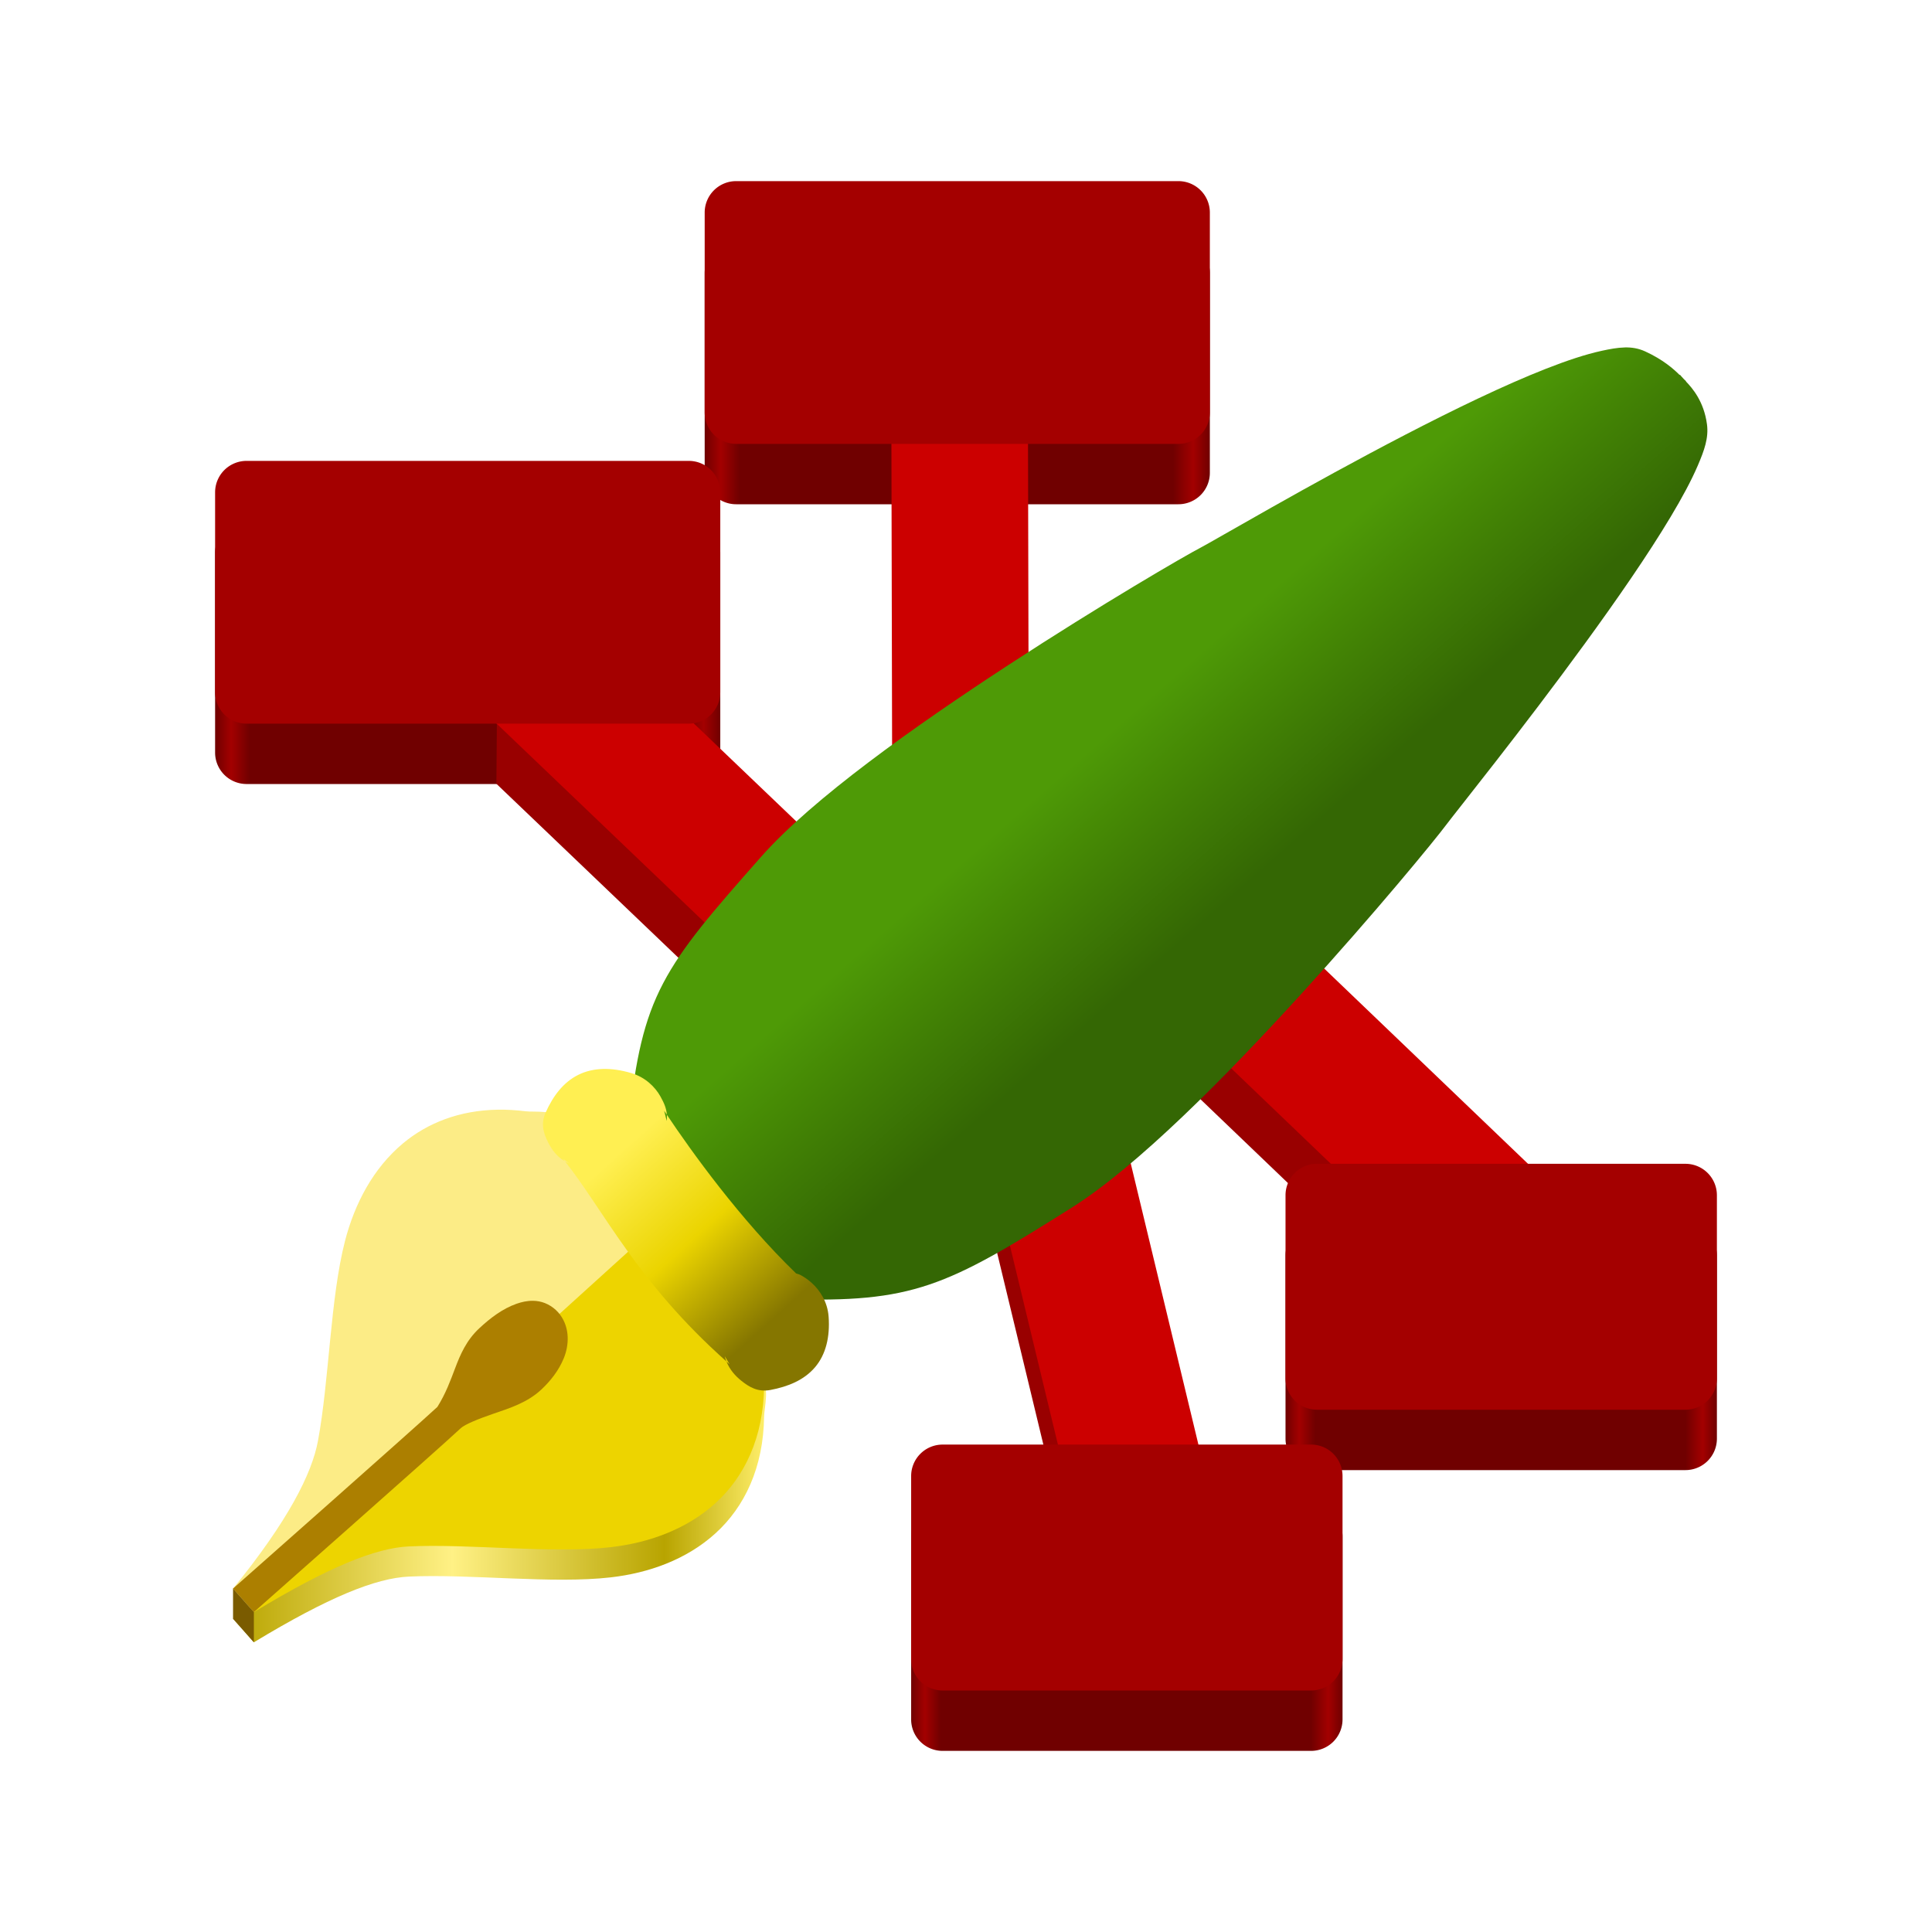 <?xml version="1.0" encoding="UTF-8" standalone="no"?>
<!-- Created with Inkscape (http://www.inkscape.org/) -->

<svg
   version="1.0"
   width="128"
   height="128"
   id="svg4292"
   xmlns:xlink="http://www.w3.org/1999/xlink"
   xmlns="http://www.w3.org/2000/svg"
   xmlns:svg="http://www.w3.org/2000/svg">
  <defs
     id="defs4294">
    <linearGradient
       id="linearGradient30">
      <stop
         style="stop-color:#700000;stop-opacity:1;"
         offset="0"
         id="stop31" />
      <stop
         style="stop-color:#a30000;stop-opacity:1;"
         offset="0.032"
         id="stop33" />
      <stop
         style="stop-color:#700000;stop-opacity:1;"
         offset="0.069"
         id="stop34" />
      <stop
         style="stop-color:#700000;stop-opacity:1;"
         offset="0.927"
         id="stop35" />
      <stop
         style="stop-color:#a30000;stop-opacity:1;"
         offset="0.967"
         id="stop36" />
      <stop
         style="stop-color:#700000;stop-opacity:1;"
         offset="1"
         id="stop32" />
    </linearGradient>
    <linearGradient
       id="linearGradient27">
      <stop
         style="stop-color:#b8a400;stop-opacity:1;"
         offset="0"
         id="stop27" />
      <stop
         style="stop-color:#fff185;stop-opacity:1;"
         offset="0.411"
         id="stop29" />
      <stop
         style="stop-color:#b8a400;stop-opacity:1;"
         offset="0.81"
         id="stop30" />
      <stop
         style="stop-color:#ffef6b;stop-opacity:1;"
         offset="1"
         id="stop28" />
    </linearGradient>
    <linearGradient
       id="linearGradient2">
      <stop
         style="stop-color:#4e9a06;stop-opacity:1;"
         offset="0"
         id="stop2" />
      <stop
         style="stop-color:#418005;stop-opacity:1;"
         offset="0.5"
         id="stop4" />
      <stop
         style="stop-color:#346704;stop-opacity:1;"
         offset="1"
         id="stop3" />
    </linearGradient>
    <linearGradient
       id="linearGradient3717">
      <stop
         style="stop-color:#ffef52;stop-opacity:1;"
         offset="0"
         id="stop3719" />
      <stop
         style="stop-color:#ebd400;stop-opacity:1;"
         offset="0.5"
         id="stop12" />
      <stop
         style="stop-color:#857600;stop-opacity:1;"
         offset="1"
         id="stop3721" />
    </linearGradient>
    <linearGradient
       xlink:href="#linearGradient2"
       id="linearGradient3"
       x1="-73.224"
       y1="51.668"
       x2="-64.238"
       y2="61.897"
       gradientUnits="userSpaceOnUse"
       gradientTransform="translate(145.202,-1.842)" />
    <linearGradient
       xlink:href="#linearGradient3717"
       id="linearGradient12"
       x1="-104.15"
       y1="78.165"
       x2="-94.085"
       y2="89.326"
       gradientUnits="userSpaceOnUse"
       gradientTransform="translate(145.202,-1.842)" />
    <linearGradient
       xlink:href="#linearGradient27"
       id="linearGradient28"
       x1="-129.762"
       y1="97.14"
       x2="-94.448"
       y2="97.14"
       gradientUnits="userSpaceOnUse"
       gradientTransform="translate(145.202,-1.842)" />
    <linearGradient
       xlink:href="#linearGradient30"
       id="linearGradient32"
       x1="-84.836"
       y1="109.695"
       x2="-56.256"
       y2="109.695"
       gradientUnits="userSpaceOnUse"
       gradientTransform="translate(145.202,-1.842)" />
    <linearGradient
       xlink:href="#linearGradient30"
       id="linearGradient38"
       x1="-60.033"
       y1="91.094"
       x2="-31.453"
       y2="91.094"
       gradientUnits="userSpaceOnUse"
       gradientTransform="translate(145.202,-1.842)" />
    <linearGradient
       xlink:href="#linearGradient30"
       id="linearGradient40"
       x1="-98.516"
       y1="26.546"
       x2="-65.047"
       y2="26.546"
       gradientUnits="userSpaceOnUse"
       gradientTransform="translate(145.202,-1.842)" />
    <linearGradient
       xlink:href="#linearGradient30"
       id="linearGradient42"
       x1="-130.951"
       y1="45.081"
       x2="-97.482"
       y2="45.081"
       gradientUnits="userSpaceOnUse"
       gradientTransform="translate(145.202,-1.842)" />
  </defs>
  <path
     id="path27"
     style="-inkscape-font-specification:'Andale Mono';fill:#990000;fill-opacity:1"
     d="m 75.876,56.809 -6.26,6.516 29.498,28.264 6.262,-6.516 z" />
  <path
     id="path26"
     style="-inkscape-font-specification:'Andale Mono';fill:#990000;fill-opacity:1"
     d="m 72.507,71.076 -8.791,2.199 8.037,33.33 8.797,-2.113 z" />
  <path
     id="path24"
     style="fill:url(#linearGradient38);fill-opacity:1;stroke-linejoin:round"
     d="m 87.251,81.105 a 2.084,2.084 0 0 0 -2.082,2.082 v 12.129 a 2.084,2.084 0 0 0 2.082,2.082 h 24.414 a 2.084,2.084 0 0 0 2.084,-2.082 V 83.187 a 2.084,2.084 0 0 0 -2.084,-2.082 z" />
  <path
     id="path23"
     style="fill:url(#linearGradient40);fill-opacity:1;stroke-linejoin:round"
     d="m 48.771,16 a 2.084,2.084 0 0 0 -2.084,2.084 v 13.242 a 2.084,2.084 0 0 0 2.084,2.082 h 29.301 a 2.084,2.084 0 0 0 2.084,-2.082 V 18.084 a 2.084,2.084 0 0 0 -2.084,-2.084 z" />
  <path
     id="path21"
     style="fill:url(#linearGradient42);fill-opacity:1;stroke-linejoin:round"
     d="m 16.335,34.535 a 2.084,2.084 0 0 0 -2.084,2.084 v 13.242 a 2.084,2.084 0 0 0 2.084,2.082 h 29.301 a 2.084,2.084 0 0 0 2.084,-2.082 V 36.619 a 2.084,2.084 0 0 0 -2.084,-2.084 z" />
  <path
     id="path22"
     style="-inkscape-font-specification:'Andale Mono';fill:#990000;fill-opacity:1"
     d="m 28.937,35.65 -6.262,6.516 10.245,5.777 -0.033,3.984 19.354,18.5 6.26,-6.516 z" />
  <path
     id="path12"
     style="fill:url(#linearGradient28);fill-opacity:1;fill-rule:evenodd"
     d="m 44.741,81.789 -0.809,0.658 -0.008,0.008 -0.799,0.65 c 0.011,0.014 0.022,0.031 0.033,0.045 L 18.794,105.311 c -1.043,0.567 -2.152,1.209 -3.354,1.936 l 0.547,0.617 0.832,0.943 c 4.961,-3.001 8.072,-4.253 10.275,-4.354 4.089,-0.187 9.489,0.497 13.373,0.051 2.523,-0.29 5.023,-1.18 6.938,-2.92 1.915,-1.74 3.177,-4.345 3.219,-7.746 0.003,-0.283 0.102,-0.753 0.127,-1.322 0.025,-0.57 -0.098,-1.418 -0.764,-1.961 -0.721,-0.589 -1.554,-2.063 -2.377,-3.744 -0.823,-1.681 -1.673,-3.554 -2.869,-5.021 z" />
  <path
     id="path18"
     style="-inkscape-font-specification:'Andale Mono';fill:#cc0000"
     d="m 75.876,52.809 -6.26,6.516 29.498,28.264 6.262,-6.516 z" />
  <path
     id="path16"
     style="fill:#a40000;fill-opacity:1;stroke-linejoin:round"
     d="m 87.251,77.105 a 2.084,2.084 0 0 0 -2.082,2.082 v 12.129 a 2.084,2.084 0 0 0 2.082,2.082 h 24.414 a 2.084,2.084 0 0 0 2.084,-2.082 V 79.187 a 2.084,2.084 0 0 0 -2.084,-2.082 z" />
  <path
     id="path19"
     style="-inkscape-font-specification:'Andale Mono';fill:#cc0000"
     d="m 59.044,22.836 0.068,30.271 h 9.051 l -0.07,-30.271 z" />
  <path
     id="path14"
     style="fill:#a40000;fill-opacity:1;stroke-linejoin:round"
     d="m 48.771,12 a 2.084,2.084 0 0 0 -2.084,2.084 v 13.242 a 2.084,2.084 0 0 0 2.084,2.082 h 29.301 a 2.084,2.084 0 0 0 2.084,-2.082 V 14.084 a 2.084,2.084 0 0 0 -2.084,-2.084 z" />
  <path
     id="path17"
     style="-inkscape-font-specification:'Andale Mono';fill:#cc0000"
     d="m 72.507,67.076 -8.791,2.199 8.037,33.33 8.797,-2.113 z" />
  <path
     id="path20"
     style="-inkscape-font-specification:'Andale Mono';fill:#cc0000"
     d="m 28.937,31.65 -6.262,6.516 29.566,28.262 6.26,-6.516 z" />
  <path
     id="path13"
     style="fill:#a40000;fill-opacity:1;stroke-linejoin:round"
     d="m 16.335,30.535 a 2.084,2.084 0 0 0 -2.084,2.084 v 13.242 a 2.084,2.084 0 0 0 2.084,2.082 h 29.301 a 2.084,2.084 0 0 0 2.084,-2.082 V 32.619 a 2.084,2.084 0 0 0 -2.084,-2.084 z" />
  <path
     id="path6"
     style="fill:#edd400;fill-rule:evenodd"
     d="m 44.741,79.789 -0.809,0.658 -0.008,0.008 -0.799,0.65 c 0.011,0.014 0.022,0.031 0.033,0.045 L 18.794,103.311 c -1.043,0.567 -2.152,1.209 -3.354,1.936 l 0.547,0.617 0.832,0.943 c 4.961,-3.001 8.072,-4.253 10.275,-4.354 4.089,-0.187 9.489,0.497 13.373,0.051 2.523,-0.29 5.023,-1.18 6.938,-2.92 1.915,-1.74 3.177,-4.345 3.219,-7.746 0.003,-0.283 0.102,-0.753 0.127,-1.322 0.025,-0.57 -0.098,-1.418 -0.764,-1.961 -0.721,-0.589 -1.554,-2.063 -2.377,-3.744 -0.823,-1.681 -1.673,-3.554 -2.869,-5.021 z" />
  <path
     id="path8"
     style="fill:#fcec86;fill-rule:evenodd"
     d="m 32.989,73.52 c -2.548,0.038 -4.668,0.879 -6.283,2.225 -1.988,1.657 -3.213,4.012 -3.848,6.471 -0.978,3.786 -1.044,9.228 -1.793,13.252 -0.404,2.169 -1.969,5.279 -5.625,9.779 l 0.689,0.781 0.689,0.779 c 1.271,-1.564 2.326,-2.987 3.207,-4.311 L 43.077,81.605 c 0.003,0.003 0.005,0.007 0.008,0.01 l 0.764,-0.709 0.764,-0.709 c -1.264,-1.36 -2.699,-2.262 -3.914,-3.078 -1.215,-0.816 -2.181,-1.542 -2.711,-2.412 -0.446,-0.734 -1.27,-0.974 -1.838,-1.027 -0.568,-0.054 -1.047,-0.019 -1.328,-0.055 -0.633,-0.08 -1.244,-0.114 -1.832,-0.105 z" />
  <path
     id="path10"
     style="fill:#ac7f00;fill-opacity:1;fill-rule:evenodd"
     d="m 35.319,86.182 c -0.387,-0.007 -0.756,0.076 -1.1,0.197 -0.916,0.323 -1.732,0.938 -2.473,1.631 -0.854,0.798 -1.253,1.743 -1.586,2.621 -0.323,0.85 -0.62,1.68 -1.182,2.58 -0.646,0.603 -3.969,3.56 -7.176,6.402 -3.261,2.891 -6.363,5.633 -6.363,5.633 l 1.379,1.561 c 0,0 3.104,-2.742 6.367,-5.635 3.263,-2.892 6.631,-5.88 7.346,-6.555 0.256,-0.242 1.16,-0.614 2.195,-0.967 1.035,-0.353 2.213,-0.724 3.133,-1.584 0.591,-0.552 1.16,-1.253 1.5,-2.096 0.34,-0.843 0.409,-1.968 -0.246,-2.859 -0.342,-0.466 -0.871,-0.794 -1.402,-0.891 -0.133,-0.024 -0.264,-0.037 -0.393,-0.039 z" />
  <path
     id="path1"
     style="fill:url(#linearGradient3);fill-rule:evenodd"
     d="m 107.626,23.02 c -0.471,0.012 -0.966,0.104 -1.504,0.221 -1.076,0.234 -2.32,0.649 -3.701,1.191 -2.762,1.085 -6.056,2.681 -9.287,4.355 -3.231,1.675 -6.396,3.427 -8.869,4.822 -2.473,1.395 -4.33,2.47 -4.67,2.646 -1.096,0.568 -6.588,3.756 -12.799,7.812 -6.211,4.057 -12.978,8.854 -16.381,12.709 -3.23,3.659 -5.19,5.912 -6.479,8.367 -1.289,2.455 -1.825,5.019 -2.268,9.084 l -0.045,0.41 0.246,0.328 c 2.23,2.966 5.981,7.915 9.623,10.867 l 0.271,0.223 0.352,0.01 c 8.364,0.262 10.564,-0.808 18.877,-6.047 4.375,-2.757 10.181,-8.644 15.152,-14.092 4.971,-5.448 8.956,-10.314 9.688,-11.301 0.246,-0.332 1.538,-1.954 3.24,-4.141 1.702,-2.187 3.851,-4.992 5.951,-7.875 2.1,-2.883 4.149,-5.84 5.658,-8.361 0.755,-1.26 1.375,-2.408 1.805,-3.412 0.43,-1.004 0.726,-1.825 0.605,-2.727 -0.2,-1.501 -0.956,-2.386 -1.396,-2.84 l 0.012,-0.01 c 0,0 -0.129,-0.122 -0.15,-0.146 -0.067,-0.064 -0.256,-0.287 -0.256,-0.287 l -0.019,0.02 c -0.403,-0.401 -1.093,-1.019 -2.293,-1.568 -0.445,-0.203 -0.892,-0.272 -1.363,-0.26 z" />
  <path
     id="path4"
     style="fill:url(#linearGradient12);fill-rule:evenodd"
     d="m 39.944,70.822 c -0.588,0.016 -1.139,0.143 -1.639,0.393 -0.999,0.5 -1.671,1.413 -2.156,2.496 -0.353,0.787 -0.111,1.431 0.174,1.992 0.243,0.48 0.576,0.934 1.107,1.236 -0.043,-0.054 -0.086,-0.113 -0.129,-0.166 l 0.414,0.307 c -0.102,-0.042 -0.195,-0.09 -0.285,-0.141 2.52,3.176 4.781,8.003 10.699,13.26 -0.044,-0.11 -0.084,-0.224 -0.113,-0.346 l 0.324,0.537 c -0.073,-0.064 -0.139,-0.127 -0.211,-0.191 0.215,0.545 0.583,0.959 0.998,1.289 0.499,0.397 1.077,0.759 1.91,0.602 1.181,-0.223 2.232,-0.654 2.957,-1.502 0.725,-0.848 1,-2.02 0.904,-3.352 -0.071,-0.998 -0.589,-1.76 -1.113,-2.234 -0.262,-0.237 -0.526,-0.412 -0.773,-0.541 -0.089,-0.047 -0.189,-0.058 -0.271,-0.094 -3.719,-3.598 -6.92,-8.066 -8.561,-10.512 0.009,0.13 0.007,0.266 -0.008,0.414 l -0.17,-0.678 c 0.052,0.079 0.122,0.18 0.178,0.264 -0.027,-0.406 -0.167,-0.753 -0.426,-1.215 -0.342,-0.61 -0.985,-1.27 -1.947,-1.551 -0.65,-0.19 -1.275,-0.284 -1.863,-0.268 z" />
  <path
     id="path25"
     style="fill:url(#linearGradient32);fill-opacity:1;stroke-linejoin:round"
     d="m 62.45,99.707 a 2.084,2.084 0 0 0 -2.084,2.082 v 12.129 A 2.084,2.084 0 0 0 62.45,116 h 24.414 a 2.084,2.084 0 0 0 2.082,-2.082 v -12.129 a 2.084,2.084 0 0 0 -2.082,-2.082 z" />
  <path
     id="path15"
     style="fill:#a40000;fill-opacity:1;stroke-linejoin:round"
     d="m 62.45,95.707 a 2.084,2.084 0 0 0 -2.084,2.082 V 109.918 A 2.084,2.084 0 0 0 62.45,112 h 24.414 a 2.084,2.084 0 0 0 2.082,-2.082 V 97.789 a 2.084,2.084 0 0 0 -2.082,-2.082 z" />
  <path
     id="rect12"
     style="fill:#7a5b00;fill-opacity:1;stroke-width:0.909"
     d="m 15.44,105.246 1.379,1.561 v 2 l -1.379,-1.561 z" />
</svg>
